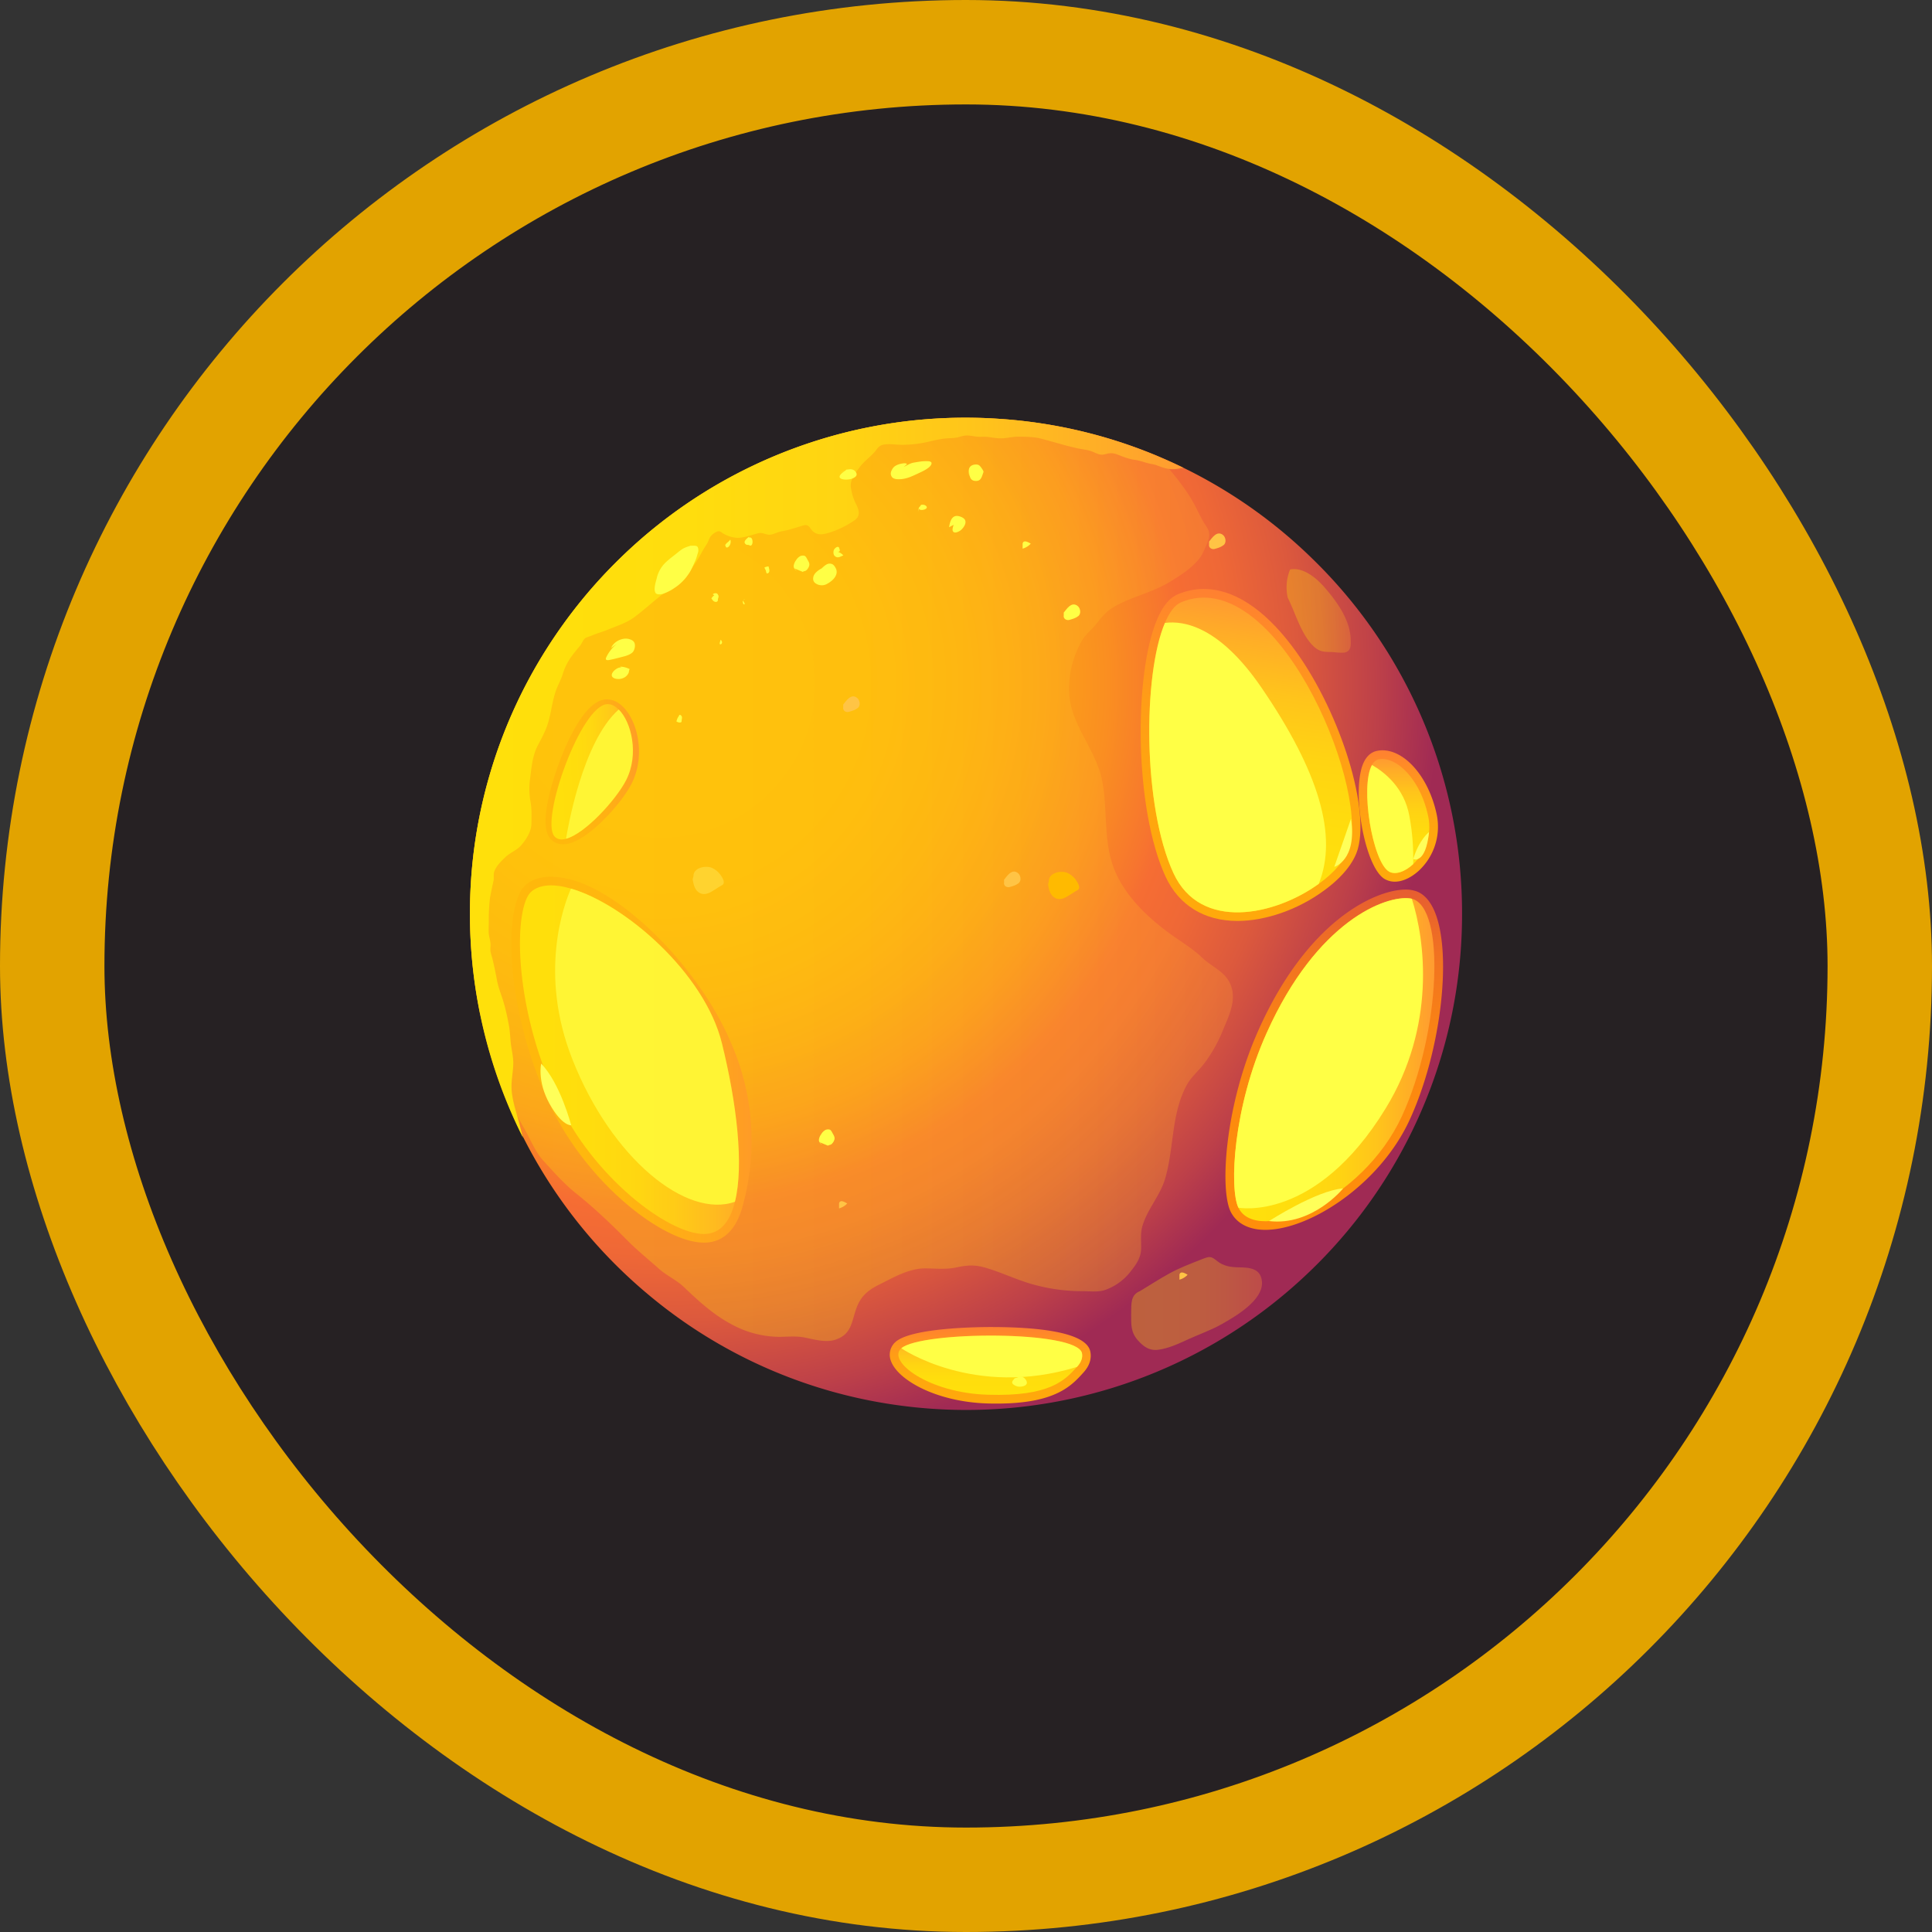 <svg width="37" height="37" fill="none" xmlns="http://www.w3.org/2000/svg"><rect width="100%" height="100%" fill="#333333" stroke="none"/><rect x="1" y="1" width="35" height="35" rx="17.5" fill="#262123" stroke="#E2A300" stroke-width="2"/><path fill-rule="evenodd" clip-rule="evenodd" d="M28 17.501a9.472 9.472 0 01-3.028 6.954 9.486 9.486 0 01-7.716 2.465 9.438 9.438 0 01-4.853-2.138 9.506 9.506 0 01-3.196-5.312c-.002-.002-.002-.004-.002-.008A9.445 9.445 0 019 17.501a9.45 9.45 0 011.482-5.097c.399-.626.866-1.2 1.396-1.715a9.47 9.47 0 017.239-2.669 9.463 9.463 0 016.034 2.697A9.465 9.465 0 0128 17.501z" fill="url(#paint0_radial_147_4)"/><path fill-rule="evenodd" clip-rule="evenodd" d="M13.484 23.798c-.796 0-2.262-1.161-2.96-2.657-.872-1.867-.878-3.83-.457-4.191.12-.107.284-.159.483-.159.128 0 .275.022.431.068 1.01.293 2.402 1.687 3.004 3.08a4.65 4.65 0 01.249 3.115c-.149.613-.49.744-.75.744z" fill="url(#paint1_linear_147_4)"/><path fill-rule="evenodd" clip-rule="evenodd" d="M14.075 23.015c-.094.383-.282.616-.591.618-.688 0-2.124-1.089-2.81-2.56-.874-1.874-.826-3.716-.499-3.997.164-.143.437-.153.762-.058 1.02.294 2.557 1.61 2.89 2.962.282 1.15.423 2.338.248 3.035z" fill="url(#paint2_linear_147_4)"/><path fill-rule="evenodd" clip-rule="evenodd" d="M10.799 16.168a.319.319 0 01-.263-.11c-.259-.307.12-1.356.287-1.735.268-.608.533-.92.788-.929a.406.406 0 01.269.097h.004l.05.048c.29.29.425.948.162 1.468-.19.375-.786 1.036-1.189 1.144a.406.406 0 01-.108.017z" fill="url(#paint3_linear_147_4)"/><path fill-rule="evenodd" clip-rule="evenodd" d="M11.99 14.942c-.187.367-.782 1.023-1.15 1.121-.091.026-.17.014-.224-.048-.27-.319.512-2.514 1.015-2.53.076-.003.15.034.216.104h.003c.242.24.393.858.14 1.353z" fill="url(#paint4_linear_147_4)"/><path fill-rule="evenodd" clip-rule="evenodd" d="M24.232 23.553c-.319 0-.555-.126-.666-.353-.21-.443-.102-2.057.54-3.483.95-2.12 2.258-2.681 2.815-2.681a.598.598 0 01.167.022c.144.036.27.152.363.345.375.78.16 2.707-.454 4.042-.571 1.242-1.917 2.108-2.765 2.108z" fill="url(#paint5_linear_147_4)"/><path fill-rule="evenodd" clip-rule="evenodd" d="M26.849 21.375c-.754 1.637-2.787 2.473-3.132 1.753-.175-.367-.104-1.911.541-3.345.965-2.154 2.288-2.643 2.75-2.577l.03.006c.65.163.551 2.553-.189 4.163z" fill="url(#paint6_linear_147_4)"/><path fill-rule="evenodd" clip-rule="evenodd" d="M26.712 16.885a.385.385 0 01-.196-.052c-.393-.236-.654-1.78-.383-2.264.074-.134.174-.178.245-.19a.485.485 0 01.094-.01c.443 0 .888.521 1.039 1.213a1.15 1.15 0 01-.335 1.089c-.145.134-.313.214-.463.214z" fill="url(#paint7_linear_147_4)"/><path fill-rule="evenodd" clip-rule="evenodd" d="M27.064 16.549c-.163.152-.347.21-.464.142-.315-.189-.555-1.626-.325-2.041.033-.06.077-.099.13-.109.324-.064.79.365.943 1.077a.974.974 0 01-.284.93z" fill="url(#paint8_linear_147_4)"/><path fill-rule="evenodd" clip-rule="evenodd" d="M19.097 26.88c-.059 0-.119 0-.18-.002-.975-.028-1.72-.444-1.854-.813a.326.326 0 01.088-.366c.307-.271 1.573-.285 1.823-.285.82 0 1.817.08 1.905.463.022.098.018.249-.134.413-.225.249-.535.59-1.648.59z" fill="url(#paint9_linear_147_4)"/><path fill-rule="evenodd" clip-rule="evenodd" d="M20.625 26.178c-.231.255-.522.57-1.705.533-1.149-.034-1.937-.645-1.66-.89.375-.329 3.356-.347 3.459.092.02.086-.012.177-.094.265z" fill="url(#paint10_linear_147_4)"/><path fill-rule="evenodd" clip-rule="evenodd" d="M23.697 17.637c-.636 0-1.123-.302-1.376-.85-.604-1.313-.604-3.886-.162-4.923.11-.263.242-.42.403-.485.16-.066.327-.1.493-.1.561 0 1.143.375 1.682 1.087.885 1.163 1.5 3.054 1.268 3.888-.074.268-.307.555-.656.806-.495.363-1.115.577-1.652.577z" fill="url(#paint11_linear_147_4)"/><path fill-rule="evenodd" clip-rule="evenodd" d="M25.849 16.212c-.067.238-.29.497-.594.715-.83.602-2.264.92-2.783-.208-.588-1.28-.584-3.796-.163-4.789.088-.206.19-.347.313-.397 1.793-.742 3.573 3.43 3.227 4.679z" fill="url(#paint12_linear_147_4)"/><path fill-rule="evenodd" clip-rule="evenodd" d="M14.075 23.015c-.928.331-2.362-.828-3.11-2.72-.66-1.661-.16-2.983-.03-3.277 1.02.294 2.557 1.61 2.89 2.962.285 1.15.425 2.338.25 3.035zm6.55 3.163c-1.968.607-3.363-.357-3.363-.357.375-.329 3.357-.347 3.459.092.018.086-.014.177-.096.265zm5.911-4.949c-1.341 2.19-2.82 1.899-2.82 1.899-.174-.367-.104-1.911.542-3.345.965-2.154 2.288-2.643 2.75-2.577l.03.006c.256.8.465 2.439-.502 4.017zm-1.281-4.302c-.83.602-2.264.92-2.783-.208-.588-1.28-.584-3.796-.163-4.789.371-.05 1.055.075 1.853 1.244 1.097 1.604 1.464 2.837 1.093 3.753zm1.809-.378c-.163.152-.347.21-.464.142-.315-.189-.555-1.626-.325-2.041.25.144.618.44.716.976.064.337.08.658.073.923zM11.99 14.942c-.187.367-.782 1.023-1.15 1.121.025-.146.304-1.849 1.008-2.474h.002c.242.24.393.858.14 1.353z" fill="#FFFF45"/><path opacity=".3" fill-rule="evenodd" clip-rule="evenodd" d="M23.414 19.745a2.752 2.752 0 01-.345.613c-.11.149-.257.261-.345.428-.299.563-.236 1.197-.411 1.788-.094.323-.339.58-.435.907-.042.148-.02.282-.024.435-.006.178-.096.3-.205.439a1.067 1.067 0 01-.457.339c-.144.058-.299.034-.451.034-.341 0-.67-.046-1-.142-.302-.089-.582-.227-.887-.313-.209-.058-.353-.04-.561.004-.179.036-.38.016-.56.014-.319-.006-.622.174-.904.315-.209.104-.347.222-.428.449-.094.259-.09.5-.403.602-.18.06-.403-.005-.58-.04-.161-.035-.338-.015-.504-.015a1.933 1.933 0 01-.915-.246c-.337-.179-.633-.45-.902-.708-.147-.14-.335-.219-.486-.357-.208-.185-.415-.351-.611-.55-.297-.3-.622-.61-.953-.874-.236-.186-.439-.417-.637-.634-.167-.18-.265-.447-.39-.655a5.554 5.554 0 01-.559-1.376c-.138-.54-.295-1.125-.289-1.686.006-.474-.06-.93-.06-1.406-.042.902.004 1.65.09 2.354A9.617 9.617 0 019 17.501a9.45 9.45 0 011.482-5.097c.399-.626.866-1.2 1.396-1.715a9.47 9.47 0 017.239-2.669c1.078.07 2.11.319 3.058.718.244.269.487.555.663.858.073.125.13.263.203.387.064.11.134.17.114.307-.012.08-.068.183-.1.259-.106.254-.401.439-.626.58-.314.198-.681.278-1.016.45-.217.11-.29.211-.436.393-.074.093-.172.165-.236.263a1.84 1.84 0 00-.267 1.013c.024.638.518 1.1.634 1.706.102.522.028 1.077.194 1.59.185.574.69 1.045 1.161 1.378.197.139.39.255.562.421.162.155.389.245.503.437.19.32.012.662-.114.965z" fill="url(#paint13_linear_147_4)"/><path fill-rule="evenodd" clip-rule="evenodd" d="M22.666 8.96c-.032.005-.062.007-.094.015a.599.599 0 01-.297-.02c-.076-.023-.13-.053-.21-.067-.117-.018-.223-.068-.338-.082-.122-.016-.226-.064-.342-.106-.09-.032-.139-.022-.227 0-.088.024-.148-.014-.227-.046-.088-.038-.174-.044-.266-.062-.24-.05-.48-.127-.718-.189-.149-.038-.285-.038-.437-.04-.119-.002-.227.032-.345.032-.078 0-.147-.014-.227-.024-.08-.014-.162.002-.244-.01-.12-.018-.185-.036-.307.002-.09.03-.163.026-.253.032-.096.006-.21.032-.309.054a2.267 2.267 0 01-.555.07c-.113 0-.277-.032-.383.006-.07.024-.105.099-.153.149-.092.096-.206.18-.282.289-.079.106-.165.216-.159.352a1 1 0 00.113.361c.052.115.07.217-.047.293a1.84 1.84 0 01-.485.235c-.112.032-.213.052-.307-.028-.034-.03-.056-.088-.098-.11-.044-.025-.09 0-.138.013-.119.035-.235.075-.355.095-.075.012-.139.05-.21.064-.09.016-.151-.048-.242-.026-.126.03-.254.082-.384.088a.57.57 0 01-.291-.084c-.046-.026-.058-.052-.11-.038a.298.298 0 00-.13.096c-.033.044-.043.102-.075.148-.032.05-.064.1-.094.155a2.09 2.09 0 01-.189.299c-.05.066-.084.154-.138.216-.028.032-.088.056-.124.08-.099.07-.203.133-.3.207-.184.144-.358.305-.547.445-.142.106-.345.17-.507.237-.102.042-.209.07-.31.114-.033.014-.095.028-.123.052-.036.032-.056.088-.088.133-.089.108-.183.216-.251.342a1.116 1.116 0 00-.092.227c-.036.106-.095.207-.13.313-.075.224-.089.457-.171.68-.048.13-.116.248-.177.367-.102.2-.116.439-.146.661-.016.13-.01.281.014.407.024.137.018.28.016.42-.002.148-.096.292-.19.405-.087.104-.217.144-.311.236-.08.078-.179.17-.213.283-.014.05-.002.106-.01.158-.024.117-.052.227-.07.345a3.463 3.463 0 00-.022.433c0 .075-.004.15-.002.225.004.07.03.136.034.209.004.05-.006.098 0 .148.01.056.032.114.044.168.032.133.058.261.082.393.024.123.07.243.109.361.052.163.088.33.118.496.024.124.024.254.042.383.014.102.038.206.042.308.004.155-.032.31-.034.468-.002.262.104.527.165.782.018.07.036.144.056.214A9.529 9.529 0 019 17.501a9.45 9.45 0 011.482-5.097c.399-.626.866-1.2 1.396-1.715a9.47 9.47 0 017.239-2.669c1.267.08 2.466.41 3.549.94z" fill="url(#paint14_linear_147_4)"/><path opacity=".3" fill-rule="evenodd" clip-rule="evenodd" d="M21.832 24.726c.186-.112.367-.23.557-.335.205-.112.407-.188.622-.273.16-.062.176-.066.305.037.118.094.26.114.409.116.202.002.425.018.443.277.026.355-.51.663-.762.806-.204.116-.427.194-.64.29-.18.083-.383.179-.581.205-.173.024-.285-.058-.397-.184-.133-.153-.125-.3-.125-.49.002-.222-.01-.375.169-.449z" fill="url(#paint15_linear_147_4)"/><path opacity=".3" fill-rule="evenodd" clip-rule="evenodd" d="M24.661 11.445c.143.283.245.662.46.896.114.125.202.147.36.145.079 0 .223.03.295.004.102-.036.096-.15.092-.25-.014-.376-.268-.723-.503-.993-.152-.175-.407-.39-.658-.341a.904.904 0 00-.046.54z" fill="url(#paint16_linear_147_4)"/><path fill-rule="evenodd" clip-rule="evenodd" d="M19.431 26.396c-.026.038-.07.07-.032.11.018.02.056.037.083.045.044.012.122.004.158-.024.036-.028.03-.064.008-.099-.044-.066-.098-.076-.168-.046l-.049.014zm-6.21-15.944c-.1.033-.138.043-.239.127-.08.066-.166.126-.242.2a.605.605 0 00-.165.305c-.03.102-.058.219-.018.275.022.03.088.028.139.014a.942.942 0 00.234-.122c.1-.065.19-.159.265-.27.05-.073.082-.16.118-.236.024-.052.034-.098.05-.148a.167.167 0 00.006-.102c-.014-.045-.04-.047-.148-.043zm1.123-.172c-.04.034-.128.096-.058.146.018.014.036.006.056.012.016.005.02.016.038.01.056-.022.034-.184-.03-.15l-.006-.018zm.295.59a.167.167 0 01.08-.022c.006.036.038.104-.012.13-.042.022-.03-.052-.05-.07l-.018-.038zm.575.016l.16.066c.019-.016.043-.012.063-.026a.178.178 0 00.058-.085c.016-.046-.008-.082-.028-.118-.014-.024-.028-.058-.048-.072-.024-.018-.074-.012-.098.002a.219.219 0 00-.077.078.223.223 0 00-.044.108c-.002.039.028.077.056.097l-.042-.05zm.483 10.989l.16.066c.017-.016.043-.012.063-.026a.178.178 0 00.058-.085c.016-.046-.008-.082-.028-.118-.014-.024-.028-.058-.048-.072-.024-.018-.074-.012-.098.002a.218.218 0 00-.076.078.215.215 0 00-.045.108c-.002.038.028.077.057.097l-.043-.05zM13.68 11.4a.202.202 0 00-.056.061c.022.028.032.054.07.064.014.004.03.004.044-.008.016-.016.008-.032.012-.048.01-.036.02-.046 0-.08-.012-.02-.02-.028-.042-.028-.016 0-.048.004-.056.022l.028.018zm.123.851c-.004.01-.046.115.008.084.026-.016.018-.056 0-.068l.002-.01-.01-.006zm-.793 1.45c-.036.046-.04.066-.056.114a.114.114 0 00.066.022c.033-.002.033-.012.035-.042 0-.024.01-.044.004-.066-.006-.024-.03-.048-.058-.034l.01.006zm1.214-2.198c.02.018.034.042.038.07-.028.008-.032-.02-.036-.044-.006-.036.01-.024.026-.052l.01.002-.038.024zm-.281-1.123a.201.201 0 00-.056.06c.014.017.008.049.038.045.022-.002.04-.026.052-.045a.137.137 0 00.016-.062c0-.012 0-.062-.02-.028l-.03.03zm3.637-.581c.008-.026.01-.062.024-.084.004-.007.014-.013.018-.02.017-.023.01-.027.037-.029.03 0 .048.002.072.02.08.065-.123.113-.13.053l-.02.06zm.682.252c-.01.046-.04.109.002.139.036.026.115-.016.143-.042.052-.048.114-.137.066-.203-.028-.038-.11-.068-.159-.064-.096.01-.124.124-.138.216l.086-.046zm.299-.936c-.01-.08-.024-.158.046-.199.038-.022.108-.03.145-.004.026.02.05.057.066.083.024.04.018.04.006.076-.028.084-.048.14-.133.14-.11 0-.128-.086-.128-.192v.096h-.002zm1.023 1.392a.333.333 0 00.156-.095c-.044-.026-.138-.082-.156-.002v.097z" fill="#FFFF45"/><path fill-rule="evenodd" clip-rule="evenodd" d="M16.069 23.142a.332.332 0 00.156-.094c-.044-.026-.138-.083-.156-.002v.096zm6.519 1.365a.333.333 0 00.156-.094c-.044-.026-.138-.082-.156-.002v.096z" fill="#FFC445"/><path fill-rule="evenodd" clip-rule="evenodd" d="M20.372 11.732c.06-.074.146-.209.257-.134.064.042.082.156.02.202-.056.042-.109.054-.17.072-.049.014-.121-.018-.107-.09v-.05z" fill="#FFFF45"/><path fill-rule="evenodd" clip-rule="evenodd" d="M16.149 13.492c.06-.074.146-.208.256-.134.065.042.083.156.02.203-.056.042-.108.054-.17.072-.048.014-.12-.018-.106-.09v-.05zm7.006-3.12c.06-.074.146-.208.257-.134.064.042.082.156.02.202-.056.043-.108.055-.17.073-.049.014-.12-.018-.107-.09v-.05zm-3.926 6.475c.06-.074.146-.208.256-.134.065.042.083.156.02.203-.056.042-.108.054-.17.072-.048.014-.12-.018-.106-.09v-.05z" fill="#FFC445"/><path fill-rule="evenodd" clip-rule="evenodd" d="M15.794 10.848c-.077.048-.207.11-.22.214-.009.064.021.102.077.128a.208.208 0 00.173 0c.07-.036.152-.094.184-.17a.153.153 0 00-.006-.144c-.014-.028-.04-.065-.072-.075-.098-.034-.158.063-.23.107l.094-.06zm.25-.281a.242.242 0 01.107.07c-.042.014-.087.048-.13.032-.057-.02-.067-.072-.055-.126.006-.03.058-.08.088-.068.017.005.019.026.023.04.01.028.011.022-.005.05h-.028v.002zm-4.231 1.763a.751.751 0 00-.204.262c-.022.052.018.056.066.046.092-.018.186-.044.279-.068.054-.014.132-.042.17-.088a.205.205 0 00.034-.14c-.008-.063-.054-.087-.11-.103-.13-.036-.297.05-.343.169l.108-.079zm.062.437a.413.413 0 01.185.048c-.016.02-.012.046-.02.068a.19.19 0 01-.076.088.235.235 0 01-.191.022c-.17-.064.09-.267.148-.196l-.046-.03zm5.433-3.825c.064-.03.12-.07.19-.082.08-.014.153-.028.233-.028.04 0 .132-.004.104.062-.028.073-.182.14-.244.169-.107.05-.205.1-.323.112-.06.006-.16.01-.193-.05-.028-.05-.014-.092.012-.138.028-.049.06-.069.113-.09.024-.01.16-.047.168-.005l-.06.05zm-1.061.033c-.028.02-.244.14-.14.192.056.028.164.02.22-.004.05-.022.1-.054.069-.112-.065-.117-.223-.048-.303.002l.154-.078z" fill="#FFFF45"/><path fill-rule="evenodd" clip-rule="evenodd" d="M13.265 16.841c.016.088.034.187.112.245.08.06.17.036.25-.01.057-.034.111-.07.17-.106.034-.02.062-.026.064-.073.002-.05-.046-.12-.075-.158a.419.419 0 00-.16-.122c-.118-.044-.347 0-.345.162l-.016.062z" fill="#FFD32F"/><path fill-rule="evenodd" clip-rule="evenodd" d="M20.071 16.938c.016.088.034.186.112.244.08.06.17.036.249-.01.058-.034.112-.07.17-.106.035-.02.063-.026.065-.072.002-.05-.047-.12-.075-.159a.419.419 0 00-.16-.122c-.118-.044-.347 0-.345.162l-.016.063z" fill="#FFBA00"/><path fill-rule="evenodd" clip-rule="evenodd" d="M10.364 20.369s-.079.34.162.772c.24.43.413.409.413.409s-.207-.8-.575-1.181zm15.508-4.685s-.278.804-.319.917c0 0 .44-.123.32-.917zm1.496.251s-.192.146-.303.517c0 0 .237.112.303-.517zm-3.064 7.45s.9-.584 1.418-.626c.002.002-.588.724-1.418.626z" fill="#FFFF59"/><defs><linearGradient id="paint1_linear_147_4" x1="9.795" y1="20.295" x2="14.395" y2="20.295" gradientUnits="userSpaceOnUse"><stop offset=".011" stop-color="#FFA90B"/><stop offset=".371" stop-color="#FFA60E"/><stop offset=".635" stop-color="#FF9D16"/><stop offset=".868" stop-color="#FF8D25"/><stop offset="1" stop-color="#FF8031"/></linearGradient><linearGradient id="paint2_linear_147_4" x1="9.958" y1="20.295" x2="14.152" y2="20.295" gradientUnits="userSpaceOnUse"><stop offset=".011" stop-color="#FFE00B"/><stop offset=".306" stop-color="#FFDD0D"/><stop offset=".522" stop-color="#FFD412"/><stop offset=".714" stop-color="#FFC41B"/><stop offset=".889" stop-color="#FFAD27"/><stop offset="1" stop-color="#FF9B31"/></linearGradient><linearGradient id="paint3_linear_147_4" x1="10.419" y1="14.806" x2="12.25" y2="14.748" gradientUnits="userSpaceOnUse"><stop offset=".011" stop-color="#FFA90B"/><stop offset=".371" stop-color="#FFA60E"/><stop offset=".635" stop-color="#FF9D16"/><stop offset=".868" stop-color="#FF8D25"/><stop offset="1" stop-color="#FF8031"/></linearGradient><linearGradient id="paint4_linear_147_4" x1="10.531" y1="14.802" x2="12.133" y2="14.752" gradientUnits="userSpaceOnUse"><stop offset=".011" stop-color="#FFE00B"/><stop offset=".306" stop-color="#FFDD0D"/><stop offset=".522" stop-color="#FFD412"/><stop offset=".714" stop-color="#FFC41B"/><stop offset=".889" stop-color="#FFAD27"/><stop offset="1" stop-color="#FF9B31"/></linearGradient><linearGradient id="paint5_linear_147_4" x1="25.553" y1="23.553" x2="25.553" y2="17.036" gradientUnits="userSpaceOnUse"><stop offset=".011" stop-color="#FF8E0B"/><stop offset=".347" stop-color="#FD8B0D"/><stop offset=".594" stop-color="#F98215"/><stop offset=".811" stop-color="#F17221"/><stop offset="1" stop-color="#E65D31"/></linearGradient><linearGradient id="paint6_linear_147_4" x1="23.634" y1="20.295" x2="27.469" y2="20.295" gradientUnits="userSpaceOnUse"><stop offset=".011" stop-color="#FFE00B"/><stop offset=".306" stop-color="#FFDD0D"/><stop offset=".522" stop-color="#FFD412"/><stop offset=".714" stop-color="#FFC41B"/><stop offset=".889" stop-color="#FFAD27"/><stop offset="1" stop-color="#FF9B31"/></linearGradient><linearGradient id="paint7_linear_147_4" x1="26.78" y1="16.884" x2="26.78" y2="14.369" gradientUnits="userSpaceOnUse"><stop offset=".011" stop-color="#FFA90B"/><stop offset=".371" stop-color="#FFA60E"/><stop offset=".635" stop-color="#FF9D16"/><stop offset=".868" stop-color="#FF8D25"/><stop offset="1" stop-color="#FF8031"/></linearGradient><linearGradient id="paint8_linear_147_4" x1="26.779" y1="16.72" x2="26.779" y2="14.534" gradientUnits="userSpaceOnUse"><stop offset=".011" stop-color="#FFE00B"/><stop offset=".306" stop-color="#FFDD0D"/><stop offset=".522" stop-color="#FFD412"/><stop offset=".714" stop-color="#FFC41B"/><stop offset=".889" stop-color="#FFAD27"/><stop offset="1" stop-color="#FF9B31"/></linearGradient><linearGradient id="paint9_linear_147_4" x1="18.965" y1="26.879" x2="18.965" y2="25.414" gradientUnits="userSpaceOnUse"><stop offset=".011" stop-color="#FFA90B"/><stop offset=".371" stop-color="#FFA60E"/><stop offset=".635" stop-color="#FF9D16"/><stop offset=".868" stop-color="#FF8D25"/><stop offset="1" stop-color="#FF8031"/></linearGradient><linearGradient id="paint10_linear_147_4" x1="18.965" y1="26.715" x2="18.965" y2="25.579" gradientUnits="userSpaceOnUse"><stop offset=".011" stop-color="#FFE00B"/><stop offset=".306" stop-color="#FFDD0D"/><stop offset=".522" stop-color="#FFD412"/><stop offset=".714" stop-color="#FFC41B"/><stop offset=".889" stop-color="#FFAD27"/><stop offset="1" stop-color="#FF9B31"/></linearGradient><linearGradient id="paint11_linear_147_4" x1="23.559" y1="17.636" x2="24.381" y2="11.445" gradientUnits="userSpaceOnUse"><stop offset=".011" stop-color="#FFA90B"/><stop offset=".371" stop-color="#FFA60E"/><stop offset=".635" stop-color="#FF9D16"/><stop offset=".868" stop-color="#FF8D25"/><stop offset="1" stop-color="#FF8031"/></linearGradient><linearGradient id="paint12_linear_147_4" x1="23.58" y1="17.473" x2="24.359" y2="11.609" gradientUnits="userSpaceOnUse"><stop offset=".011" stop-color="#FFE00B"/><stop offset=".306" stop-color="#FFDD0D"/><stop offset=".522" stop-color="#FFD412"/><stop offset=".714" stop-color="#FFC41B"/><stop offset=".889" stop-color="#FFAD27"/><stop offset="1" stop-color="#FF9B31"/></linearGradient><linearGradient id="paint13_linear_147_4" x1="9" y1="16.839" x2="23.611" y2="16.839" gradientUnits="userSpaceOnUse"><stop offset=".011" stop-color="#FFE00B"/><stop offset=".306" stop-color="#FFDD0D"/><stop offset=".522" stop-color="#FFD412"/><stop offset=".714" stop-color="#FFC41B"/><stop offset=".889" stop-color="#FFAD27"/><stop offset="1" stop-color="#FF9B31"/></linearGradient><linearGradient id="paint14_linear_147_4" x1="9" y1="14.894" x2="22.666" y2="14.894" gradientUnits="userSpaceOnUse"><stop offset=".011" stop-color="#FFE00B"/><stop offset=".306" stop-color="#FFDD0D"/><stop offset=".522" stop-color="#FFD412"/><stop offset=".714" stop-color="#FFC41B"/><stop offset=".889" stop-color="#FFAD27"/><stop offset="1" stop-color="#FF9B31"/></linearGradient><linearGradient id="paint15_linear_147_4" x1="21.664" y1="24.963" x2="24.17" y2="24.963" gradientUnits="userSpaceOnUse"><stop offset=".011" stop-color="#FFE00B"/><stop offset=".306" stop-color="#FFDD0D"/><stop offset=".522" stop-color="#FFD412"/><stop offset=".714" stop-color="#FFC41B"/><stop offset=".889" stop-color="#FFAD27"/><stop offset="1" stop-color="#FF9B31"/></linearGradient><linearGradient id="paint16_linear_147_4" x1="24.64" y1="11.699" x2="25.873" y2="11.699" gradientUnits="userSpaceOnUse"><stop offset=".011" stop-color="#FFE00B"/><stop offset=".306" stop-color="#FFDD0D"/><stop offset=".522" stop-color="#FFD412"/><stop offset=".714" stop-color="#FFC41B"/><stop offset=".889" stop-color="#FFAD27"/><stop offset="1" stop-color="#FF9B31"/></linearGradient><radialGradient id="paint0_radial_147_4" cx="0" cy="0" r="1" gradientUnits="userSpaceOnUse" gradientTransform="translate(12.616 13.057) scale(15.261)"><stop offset=".006" stop-color="#FFB80B"/><stop offset=".258" stop-color="#FFB60C"/><stop offset=".384" stop-color="#FEAE10"/><stop offset=".482" stop-color="#FCA117"/><stop offset=".566" stop-color="#FA8E21"/><stop offset=".639" stop-color="#F7762E"/><stop offset=".662" stop-color="#F66D33"/><stop offset=".721" stop-color="#EF6836"/><stop offset=".806" stop-color="#DC593D"/><stop offset=".907" stop-color="#BD4049"/><stop offset=".983" stop-color="#A02A54"/></radialGradient></defs></svg>